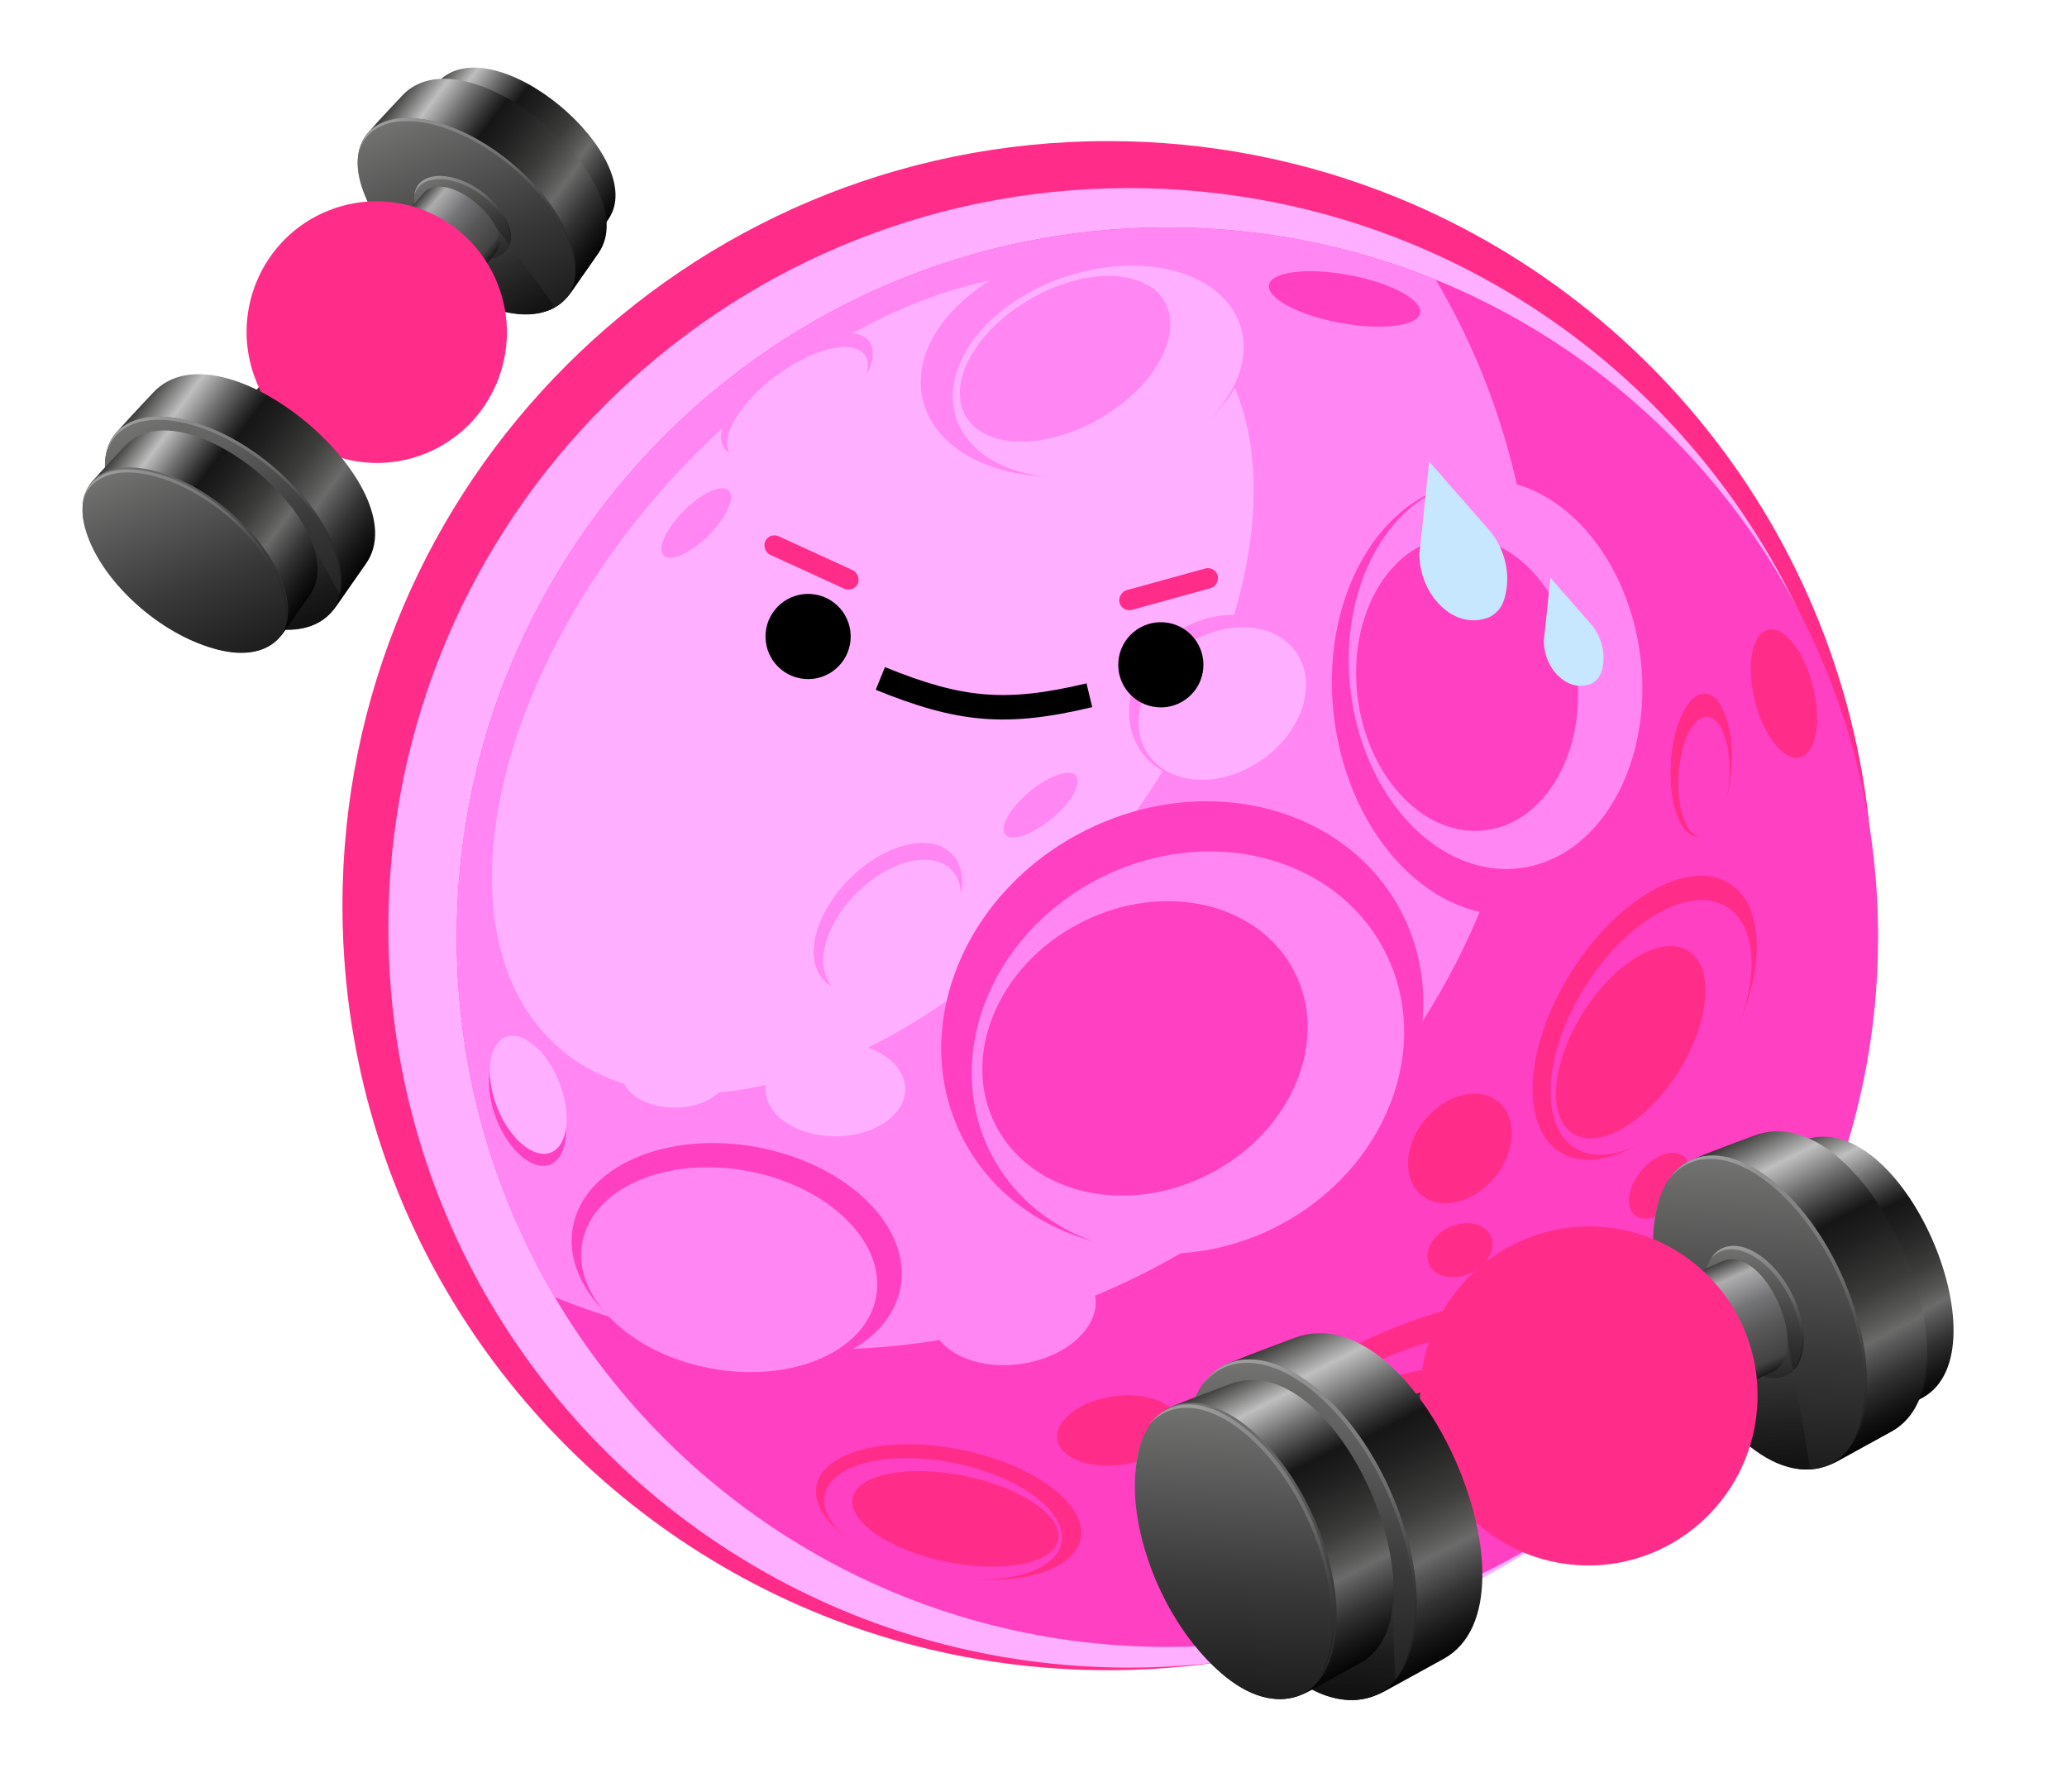 <svg width="338" height="293" viewBox="0 0 338 293" fill="none" xmlns="http://www.w3.org/2000/svg">
<path d="M306.365 148.065C306.365 217.1 250.32 273.065 181.183 273.065C135.219 273.065 95.04 248.328 73.271 211.461C62.296 192.873 56 171.201 56 148.065C56 79.029 112.048 23.067 181.183 23.067C197.91 23.067 213.871 26.344 228.456 32.288C274.157 50.913 306.365 95.732 306.365 148.062V148.065Z" fill="#FF2C89"/>
<path d="M305.747 151.697C305.747 218.495 251.52 272.642 184.625 272.642C140.153 272.642 101.276 248.708 80.213 213.036C69.596 195.051 63.503 174.084 63.503 151.697C63.5 84.901 117.728 30.751 184.623 30.751C200.809 30.751 216.252 33.92 230.364 39.675C274.583 57.695 305.745 101.061 305.745 151.697H305.747Z" fill="#FFAFFF"/>
<path d="M307.111 153.216C307.111 217.307 255.079 269.263 190.896 269.263C148.223 269.263 110.923 246.298 90.714 212.071C80.528 194.815 74.682 174.696 74.682 153.216C74.682 89.128 126.715 37.172 190.898 37.172C206.429 37.172 221.246 40.214 234.787 45.734C277.214 63.024 307.114 104.633 307.114 153.216H307.111Z" fill="#FF40C3"/>
<path d="M250.816 104.588C250.816 168.677 198.784 220.632 134.598 220.632C119.07 220.632 104.252 217.59 90.712 212.073C80.526 194.818 74.68 174.698 74.68 153.219C74.68 89.13 126.712 37.175 190.896 37.175C206.427 37.175 221.244 40.217 234.785 45.736C244.973 62.991 250.816 83.108 250.816 104.588Z" fill="#FF86F3"/>
<path d="M178.339 142.198C150.119 175.168 111.297 188.289 91.626 171.501C78.548 160.34 77.229 138.773 86.106 115.879C90.582 104.338 97.648 92.46 107.106 81.409C135.326 48.438 174.148 35.32 193.817 52.105C198.576 56.167 201.778 61.606 203.498 67.988C208.888 87.978 199.73 117.204 178.339 142.198Z" fill="#FFAFFF"/>
<path d="M235.495 251.306C255.261 241.01 267.732 225.864 263.35 217.476C258.967 209.088 239.391 210.635 219.626 220.931C199.86 231.227 187.389 246.373 191.771 254.761C196.153 263.149 215.729 261.602 235.495 251.306Z" fill="#FF2C89"/>
<path d="M234.558 252.165C252.289 242.929 263.476 229.341 259.544 221.816C255.613 214.291 238.052 215.678 220.321 224.915C202.59 234.151 191.403 247.738 195.334 255.263C199.266 262.788 216.827 261.401 234.558 252.165Z" fill="#FF40C3"/>
<path d="M176.707 251.586C177.85 245.959 169.112 239.44 157.19 237.024C145.268 234.609 134.676 237.212 133.532 242.839C132.389 248.466 141.127 254.986 153.049 257.401C164.971 259.817 175.563 257.213 176.707 251.586Z" fill="#FF2C89"/>
<path d="M173.577 252.249C174.603 247.201 166.764 241.352 156.068 239.185C145.372 237.018 135.869 239.353 134.844 244.401C133.818 249.449 141.657 255.298 152.353 257.465C163.049 259.632 172.551 257.297 173.577 252.249Z" fill="#FF40C3"/>
<path d="M173.052 251.731C173.841 247.851 166.953 243.181 157.669 241.3C148.385 239.419 140.22 241.039 139.431 244.919C138.643 248.8 145.53 253.47 154.814 255.351C164.098 257.232 172.264 255.612 173.052 251.731Z" fill="#FF2C89"/>
<path d="M183.615 239.449C189.086 238.659 193.159 235.523 192.713 232.445C192.268 229.366 187.471 227.511 182.001 228.301C176.53 229.091 172.457 232.227 172.903 235.306C173.349 238.384 178.145 240.239 183.615 239.449Z" fill="#FF2C89"/>
<path d="M226.478 249.474C239.928 242.468 248.528 232.382 245.689 226.946C242.849 221.511 229.644 222.784 216.194 229.789C202.745 236.795 194.144 246.881 196.984 252.317C199.824 257.752 213.029 256.48 226.478 249.474Z" fill="#FF2C89"/>
<path d="M209.817 199.227C229.583 188.931 238.224 166.454 229.117 149.023C220.011 131.592 196.605 125.809 176.839 136.105C157.073 146.401 148.432 168.878 157.539 186.309C166.645 203.739 190.051 209.523 209.817 199.227Z" fill="#FF40C3"/>
<path d="M209.044 200.395C226.775 191.158 234.527 170.995 226.357 155.359C218.188 139.723 197.192 134.534 179.461 143.77C161.73 153.007 153.978 173.17 162.148 188.806C170.317 204.443 191.313 209.631 209.044 200.395Z" fill="#FF86F3"/>
<path d="M147.246 210.516C149.095 200.582 138.604 190.304 123.814 187.559C109.024 184.814 95.535 190.641 93.685 200.575C91.836 210.509 102.327 220.787 117.117 223.533C131.908 226.278 145.397 220.45 147.246 210.516Z" fill="#FF40C3"/>
<path d="M143.265 212.044C144.924 203.132 135.513 193.912 122.245 191.449C108.977 188.986 96.877 194.215 95.218 203.126C93.559 212.038 102.97 221.259 116.238 223.722C129.506 226.184 141.606 220.956 143.265 212.044Z" fill="#FF86F3"/>
<path d="M181.67 76.839C196.298 73.332 206.241 62.525 203.879 52.7C201.517 42.875 187.743 37.753 173.115 41.26C158.487 44.767 148.544 55.574 150.906 65.399C153.268 75.224 167.042 80.346 181.67 76.839Z" fill="#FF86F3"/>
<path d="M184.647 76.378C197.485 72.225 205.625 61.868 202.827 53.245C200.029 44.621 187.354 40.998 174.516 45.15C161.677 49.303 153.538 59.66 156.335 68.284C159.133 76.907 171.809 80.531 184.647 76.378Z" fill="#FFAFFF"/>
<path d="M179.822 68.444C188.796 63.27 193.538 54.696 190.414 49.291C187.289 43.888 177.481 43.701 168.507 48.874C159.533 54.048 154.791 62.623 157.916 68.026C161.04 73.43 170.848 73.617 179.822 68.444Z" fill="#FF86F3"/>
<path d="M166.97 222.984C174.399 221.911 179.835 216.998 179.113 212.009C178.39 207.021 171.782 203.847 164.354 204.92C156.925 205.993 151.489 210.906 152.211 215.895C152.934 220.883 159.542 224.057 166.97 222.984Z" fill="#FF86F3"/>
<path d="M249.021 149.433C263.594 147.595 273.406 130.293 270.939 110.788C268.471 91.283 254.657 76.961 240.085 78.799C225.512 80.638 215.699 97.94 218.167 117.445C220.635 136.95 234.448 151.271 249.021 149.433Z" fill="#FF40C3"/>
<path d="M248.56 141.936C261.633 140.287 270.436 124.766 268.223 107.269C266.009 89.772 253.617 76.924 240.543 78.574C227.47 80.223 218.667 95.744 220.88 113.241C223.094 130.738 235.486 143.585 248.56 141.936Z" fill="#FF86F3"/>
<path d="M242.932 135.739C252.813 134.492 259.467 122.76 257.794 109.533C256.12 96.306 246.753 86.595 236.872 87.841C226.99 89.088 220.336 100.82 222.01 114.047C223.683 127.274 233.05 136.985 242.932 135.739Z" fill="#FF40C3"/>
<path d="M197.915 191.86C211.364 184.854 217.482 170.016 211.58 158.719C205.678 147.422 189.99 143.943 176.541 150.949C163.091 157.954 156.973 172.792 162.876 184.089C168.778 195.387 184.465 198.866 197.915 191.86Z" fill="#FF40C3"/>
<path d="M288.951 204.023C293.011 197.002 293.713 189.817 290.52 187.976C287.327 186.135 281.447 190.335 277.387 197.357C273.327 204.378 272.625 211.563 275.818 213.404C279.011 215.245 284.891 211.045 288.951 204.023Z" fill="#FF2C89"/>
<path d="M289.105 102.958C291.726 102.306 295.02 106.448 296.459 112.209C297.901 117.974 296.945 123.175 294.324 123.828C291.703 124.48 288.409 120.338 286.969 114.577C285.527 108.812 286.484 103.611 289.105 102.958Z" fill="#FF2C89"/>
<path d="M244.443 192.436C247.907 188.218 248.156 182.704 245 180.12C241.844 177.536 236.478 178.861 233.014 183.079C229.551 187.297 229.302 192.811 232.458 195.395C235.614 197.978 240.98 196.654 244.443 192.436Z" fill="#FF2C89"/>
<path d="M240.483 208.141C243.259 206.849 244.726 204.124 243.759 202.053C242.793 199.982 239.759 199.349 236.983 200.641C234.208 201.932 232.741 204.658 233.707 206.729C234.673 208.8 237.707 209.432 240.483 208.141Z" fill="#FF2C89"/>
<path d="M275.274 189.029C276.901 190.361 276.448 193.603 274.26 196.268C272.072 198.932 268.978 200.012 267.351 198.68C265.724 197.348 266.177 194.106 268.365 191.441C270.552 188.776 273.647 187.696 275.274 189.029Z" fill="#FF2C89"/>
<path d="M283.145 125.37C283.514 118.919 281.589 113.563 278.845 113.407C276.101 113.25 273.577 118.352 273.208 124.803C272.839 131.253 274.764 136.609 277.508 136.765C280.253 136.922 282.776 131.82 283.145 125.37Z" fill="#FF2C89"/>
<path d="M282.799 127.231C283.109 121.814 281.493 117.317 279.189 117.185C276.885 117.054 274.766 121.338 274.456 126.755C274.146 132.171 275.763 136.669 278.066 136.8C280.37 136.932 282.489 132.647 282.799 127.231Z" fill="#FF40C3"/>
<path d="M280.92 173.942C288.578 161.817 289.425 148.611 282.811 144.446C276.197 140.28 264.626 146.733 256.968 158.858C249.309 170.983 248.462 184.189 255.076 188.355C261.69 192.52 273.261 186.068 280.92 173.942Z" fill="#FF2C89"/>
<path d="M280.725 174.755C287.595 163.878 288.354 152.032 282.421 148.295C276.487 144.558 266.108 150.346 259.237 161.223C252.367 172.1 251.608 183.947 257.541 187.684C263.475 191.42 273.854 185.632 280.725 174.755Z" fill="#FF40C3"/>
<path d="M274.42 175.28C279.631 167.029 280.381 158.152 276.094 155.452C271.807 152.752 264.107 157.252 258.895 165.503C253.683 173.753 252.934 182.631 257.221 185.33C261.508 188.03 269.208 183.53 274.42 175.28Z" fill="#FF2C89"/>
<path d="M232.214 51.17C231.811 53.33 225.955 54.053 219.131 52.785C212.307 51.518 207.103 48.741 207.506 46.581C207.909 44.421 213.764 43.699 220.588 44.966C227.412 46.234 232.617 49.011 232.214 51.17Z" fill="#FF40C3"/>
<path d="M206.395 124.594C213.331 119.793 215.701 111.217 211.69 105.439C207.678 99.66 198.804 98.868 191.868 103.669C184.932 108.47 182.562 117.046 186.573 122.824C190.585 128.602 199.46 129.395 206.395 124.594Z" fill="#FF86F3"/>
<path d="M206.296 124.268C212.97 119.648 215.507 111.763 211.962 106.656C208.417 101.549 200.132 101.155 193.458 105.775C186.783 110.394 184.247 118.279 187.792 123.386C191.337 128.493 199.622 128.888 206.296 124.268Z" fill="#FFAFFF"/>
<path d="M136.603 185.782C142.912 185.782 148.026 182.335 148.026 178.083C148.026 173.831 142.912 170.384 136.603 170.384C130.295 170.384 125.18 173.831 125.18 178.083C125.18 182.335 130.295 185.782 136.603 185.782Z" fill="#FFAFFF"/>
<path d="M82.573 171.517C85.389 170.422 89.322 173.759 91.357 178.973C93.393 184.187 92.762 189.302 89.945 190.396C87.129 191.491 83.197 188.154 81.161 182.94C79.126 177.726 79.757 172.611 82.573 171.517Z" fill="#FF40C3"/>
<path d="M90.059 188.434C92.875 187.338 93.508 182.223 91.472 177.01C89.437 171.797 85.504 168.46 82.688 169.556C79.872 170.652 79.24 175.767 81.275 180.98C83.311 186.193 87.243 189.53 90.059 188.434Z" fill="#FFAFFF"/>
<path d="M151.451 156.18C157.195 150.444 159.049 142.995 155.591 139.542C152.133 136.09 144.673 137.941 138.929 143.677C133.184 149.413 131.331 156.861 134.788 160.314C138.246 163.767 145.706 161.916 151.451 156.18Z" fill="#FF86F3"/>
<path d="M151.693 157.604C157.024 152.281 158.744 145.369 155.536 142.165C152.327 138.961 145.405 140.679 140.074 146.002C134.743 151.325 133.022 158.238 136.231 161.442C139.439 164.645 146.362 162.927 151.693 157.604Z" fill="#FFAFFF"/>
<path d="M134.073 69.627C140.6 64.797 144.211 58.617 142.137 55.823C140.063 53.029 133.091 54.679 126.564 59.509C120.037 64.339 116.427 70.519 118.5 73.313C120.574 76.107 127.546 74.457 134.073 69.627Z" fill="#FF86F3"/>
<path d="M141.384 57.992C143.309 60.584 139.957 66.319 133.902 70.8C127.846 75.282 121.375 76.815 119.45 74.22C117.525 71.628 120.877 65.894 126.932 61.412C132.988 56.93 139.459 55.398 141.384 57.992Z" fill="#FFAFFF"/>
<path d="M119.167 80.204C120.284 81.319 118.807 84.598 115.868 87.53C112.931 90.462 109.645 91.937 108.531 90.825C107.414 89.71 108.891 86.43 111.83 83.498C114.766 80.566 118.053 79.091 119.167 80.204Z" fill="#FF86F3"/>
<path d="M175.948 126.82C176.959 128.03 175.194 131.164 172.005 133.824C168.816 136.484 165.414 137.658 164.402 136.449C163.391 135.239 165.156 132.104 168.345 129.445C171.535 126.785 174.937 125.61 175.948 126.82Z" fill="#FF86F3"/>
<path d="M110.328 181.085C115.092 181.085 118.954 178.629 118.954 175.6C118.954 172.572 115.092 170.116 110.328 170.116C105.564 170.116 101.701 172.572 101.701 175.6C101.701 178.629 105.564 181.085 110.328 181.085Z" fill="#FFAFFF"/>
<g filter="url(#filter0_d_851_18538)">
<path fill-rule="evenodd" clip-rule="evenodd" d="M295.044 193.433C277.831 199.319 298.106 245.876 314.708 236.747L322.376 232.529C336.286 224.867 318.876 184.347 302.768 190.464C300.54 191.308 297.116 192.561 295.044 193.433Z" fill="url(#paint0_linear_851_18538)"/>
<path fill-rule="evenodd" clip-rule="evenodd" d="M295.681 193.383C288.526 194.528 286.302 205.41 290.699 217.683C295.105 229.952 304.477 238.982 311.631 237.837C318.786 236.692 321.01 225.81 316.604 213.541C312.198 201.272 302.826 192.241 295.671 193.386L295.681 193.383Z" fill="url(#paint1_linear_851_18538)"/>
<path fill-rule="evenodd" clip-rule="evenodd" d="M285.901 193.093C266.108 199.862 289.422 253.382 308.501 242.891L317.319 238.04C333.297 229.223 313.288 182.646 294.769 189.681C292.208 190.652 288.274 192.094 285.888 193.087L285.901 193.093Z" fill="url(#paint2_linear_851_18538)"/>
<path fill-rule="evenodd" clip-rule="evenodd" d="M286.619 193.034C278.395 194.354 275.832 206.854 280.898 220.968C285.96 235.071 296.732 245.456 304.955 244.135C313.179 242.815 315.742 230.315 310.676 216.202C305.614 202.098 294.842 191.714 286.619 193.034Z" fill="url(#paint3_linear_851_18538)"/>
<path d="M310.673 216.205C305.61 202.099 294.836 191.714 286.611 193.034C284.211 193.414 282.301 194.754 280.911 196.813C282.264 195.071 284.033 193.927 286.215 193.582C294.44 192.261 305.214 202.647 310.277 216.752C313.863 226.742 313.617 235.937 310.255 240.91C313.99 236.079 314.392 226.578 310.673 216.205Z" fill="url(#paint4_linear_851_18538)"/>
<path fill-rule="evenodd" clip-rule="evenodd" d="M290.735 207.752C286.871 208.373 285.572 213.68 287.846 219.612C290.119 225.543 295.093 229.847 298.96 229.236C302.823 228.615 304.123 223.308 301.849 217.377C299.575 211.445 294.602 207.141 290.725 207.756L290.735 207.752Z" fill="url(#paint5_linear_851_18538)"/>
<path d="M301.848 217.378C299.574 211.446 294.6 207.141 290.723 207.756C289.445 207.962 288.448 208.678 287.769 209.766C288.421 208.992 289.276 208.472 290.327 208.303C294.191 207.683 299.178 211.993 301.452 217.925C302.975 221.898 302.892 225.585 301.507 227.779C303.252 225.69 303.494 221.706 301.839 217.381L301.848 217.378Z" fill="url(#paint6_linear_851_18538)"/>
<path style="mix-blend-mode:multiply" opacity="0.44" fill-rule="evenodd" clip-rule="evenodd" d="M299.857 220.564C299.857 220.564 303.128 238.495 304.042 244.243C299.903 244.467 295.232 241.943 290.997 237.599L289.331 213.792L299.86 220.574L299.857 220.564Z" fill="url(#paint7_linear_851_18538)"/>
<path fill-rule="evenodd" clip-rule="evenodd" d="M229.656 236.206C222.303 238.72 231.914 260.04 238.997 256.145L298.153 228.12C304.093 224.845 296.662 207.556 289.781 210.166C288.831 210.53 230.544 235.843 229.656 236.206Z" fill="url(#paint8_linear_851_18538)"/>
<ellipse cx="27.619" cy="27.686" rx="27.619" ry="27.686" transform="matrix(0.996 0.077 -0.079 0.998 242.486 202.471)" fill="#FF2C89"/>
<path fill-rule="evenodd" clip-rule="evenodd" d="M209.983 226.442C188.518 233.786 213.803 291.854 234.507 280.469L244.073 275.209C261.425 265.649 239.703 215.124 219.621 222.749C216.849 223.804 212.57 225.367 209.986 226.451L209.983 226.442Z" fill="url(#paint9_linear_851_18538)"/>
<path fill-rule="evenodd" clip-rule="evenodd" d="M210.773 226.378C201.854 227.805 199.076 241.376 204.566 256.683C210.055 271.989 221.746 283.246 230.664 281.818C239.583 280.39 242.361 266.819 236.872 251.513C231.382 236.207 219.691 224.95 210.773 226.378Z" fill="url(#paint10_linear_851_18538)"/>
<path d="M236.868 251.516C231.378 236.208 219.685 224.95 210.764 226.378C208.168 226.795 206.097 228.244 204.593 230.458C206.057 228.552 207.99 227.308 210.368 226.925C219.289 225.498 230.982 236.756 236.472 252.064C240.368 262.92 240.101 272.898 236.435 278.292C240.474 273.04 240.897 262.756 236.868 251.516Z" fill="url(#paint11_linear_851_18538)"/>
<path style="mix-blend-mode:multiply" opacity="0.44" fill-rule="evenodd" clip-rule="evenodd" d="M235.63 260.817C235.63 260.817 235.851 273.534 236.185 278.635C234.752 280.353 232.902 281.473 230.671 281.825C226.907 282.432 222.648 280.76 218.565 277.486L222.997 254.231L235.626 260.807L235.63 260.817Z" fill="url(#paint12_linear_851_18538)"/>
<path fill-rule="evenodd" clip-rule="evenodd" d="M200.732 233.503C182.052 239.893 204.052 290.404 222.07 280.505L230.387 275.924C245.481 267.606 226.59 223.655 209.115 230.293C206.704 231.211 202.98 232.569 200.735 233.513L200.732 233.503Z" fill="url(#paint13_linear_851_18538)"/>
<path fill-rule="evenodd" clip-rule="evenodd" d="M201.421 233.455C193.662 234.696 191.234 246.499 196.015 259.821C200.793 273.134 210.964 282.932 218.724 281.691C226.483 280.449 228.902 268.649 224.12 255.327C219.342 242.015 209.171 232.216 201.412 233.458L201.421 233.455Z" fill="url(#paint14_linear_851_18538)"/>
<path d="M223.744 255.597C218.965 242.283 208.792 232.483 201.031 233.725C198.762 234.09 196.953 235.363 195.647 237.299C196.923 235.667 198.59 234.591 200.644 234.269C208.405 233.028 218.575 242.818 223.357 256.141C226.736 265.565 226.514 274.227 223.343 278.933C226.882 274.381 227.265 265.4 223.756 255.603L223.744 255.597Z" fill="url(#paint15_linear_851_18538)"/>
</g>
<path fill-rule="evenodd" clip-rule="evenodd" d="M67.207 18.166C57.308 28.114 87.228 53.402 95.597 41.419L99.462 35.883C106.47 25.833 80.592 3.745 71.537 13.475C70.283 14.82 68.342 16.855 67.207 18.166Z" fill="url(#paint16_linear_851_18538)"/>
<path fill-rule="evenodd" clip-rule="evenodd" d="M67.63 17.914C63.071 21.149 65.247 29.437 72.479 36.426C79.716 43.41 89.282 46.458 93.841 43.224C98.4 39.989 96.223 31.701 88.987 24.717C81.75 17.733 72.183 14.685 67.624 17.92L67.63 17.914Z" fill="url(#paint17_linear_851_18538)"/>
<path fill-rule="evenodd" clip-rule="evenodd" d="M60.766 21.052C49.383 32.492 83.783 61.559 93.401 47.788L97.845 41.421C105.889 29.867 76.146 4.475 65.736 15.664C64.296 17.21 62.066 19.551 60.755 21.052L60.766 21.052Z" fill="url(#paint18_linear_851_18538)"/>
<path fill-rule="evenodd" clip-rule="evenodd" d="M61.242 20.766C56.003 24.487 58.497 34.01 66.82 42.044C75.137 50.073 86.134 53.58 91.372 49.859C96.611 46.139 94.117 36.616 85.794 28.581C77.477 20.552 66.48 17.045 61.242 20.766Z" fill="url(#paint19_linear_851_18538)"/>
<path d="M85.793 28.584C77.475 20.554 66.476 17.047 61.236 20.768C59.706 21.851 58.841 23.43 58.583 25.329C58.924 23.662 59.758 22.266 61.149 21.282C66.389 17.561 77.388 21.068 85.706 29.098C91.597 34.785 94.566 41.23 93.938 45.818C94.873 41.201 91.907 34.491 85.793 28.584Z" fill="url(#paint20_linear_851_18538)"/>
<path fill-rule="evenodd" clip-rule="evenodd" d="M69.114 29.544C66.653 31.293 67.566 35.408 71.164 38.735C74.762 42.062 79.671 43.342 82.138 41.599C84.599 39.851 83.686 35.736 80.088 32.408C76.49 29.081 71.581 27.802 69.109 29.55L69.114 29.544Z" fill="url(#paint21_linear_851_18538)"/>
<path d="M80.088 32.409C76.49 29.081 71.579 27.802 69.106 29.55C68.293 30.129 67.848 30.965 67.749 31.949C67.936 31.191 68.35 30.54 69.019 30.064C71.481 28.316 76.403 29.596 80.001 32.923C82.411 35.152 83.612 37.731 83.403 39.721C83.897 37.68 82.704 34.842 80.083 32.414L80.088 32.409Z" fill="url(#paint22_linear_851_18538)"/>
<path style="mix-blend-mode:multiply" opacity="0.44" fill-rule="evenodd" clip-rule="evenodd" d="M79.799 35.294C79.799 35.294 88.183 46.581 90.777 50.246C87.991 51.814 83.897 51.663 79.484 50.103L70.204 34.202L79.804 35.299L79.799 35.294Z" fill="url(#paint23_linear_851_18538)"/>
<path fill-rule="evenodd" clip-rule="evenodd" d="M36.572 70.08C32.343 74.329 46.27 85.798 49.841 80.684L81.199 41.101C84.191 36.808 73.148 27.384 69.278 31.539C68.745 32.115 37.062 69.525 36.572 70.08Z" fill="url(#paint24_linear_851_18538)"/>
<ellipse cx="21.307" cy="21.359" rx="21.307" ry="21.359" transform="matrix(0.927 -0.372 0.371 0.93 33.931 42.362)" fill="#FF2C89"/>
<path fill-rule="evenodd" clip-rule="evenodd" d="M19.628 70.04C7.285 82.45 44.602 113.99 55.039 99.046L59.861 92.141C68.602 79.603 36.326 52.065 25.036 64.196C23.478 65.872 21.051 68.414 19.634 70.046L19.628 70.04Z" fill="url(#paint25_linear_851_18538)"/>
<path fill-rule="evenodd" clip-rule="evenodd" d="M20.153 69.727C14.47 73.76 17.181 84.097 26.204 92.812C35.227 101.527 47.158 105.324 52.841 101.291C58.523 97.259 55.812 86.922 46.789 78.207C37.766 69.492 25.835 65.695 20.153 69.727Z" fill="url(#paint26_linear_851_18538)"/>
<path d="M46.788 78.21C37.764 69.494 25.831 65.697 20.147 69.73C18.493 70.905 17.555 72.614 17.271 74.659C17.632 72.841 18.545 71.32 20.06 70.244C25.744 66.211 37.676 70.008 46.701 78.724C53.103 84.904 56.324 91.899 55.629 96.881C56.63 91.869 53.413 84.61 46.788 78.21Z" fill="url(#paint27_linear_851_18538)"/>
<path style="mix-blend-mode:multiply" opacity="0.44" fill-rule="evenodd" clip-rule="evenodd" d="M49.106 85.066C49.106 85.066 53.601 93.789 55.573 97.204C55.168 98.882 54.271 100.288 52.848 101.293C50.451 102.998 46.933 103.295 42.991 102.424L38.118 84.823L49.101 85.061L49.106 85.066Z" fill="url(#paint28_linear_851_18538)"/>
<path fill-rule="evenodd" clip-rule="evenodd" d="M15.639 78.085C4.897 88.882 37.36 116.316 46.447 103.317L50.636 97.309C58.239 86.401 30.166 62.444 20.342 73.002C18.988 74.46 16.875 76.67 15.644 78.09L15.639 78.085Z" fill="url(#paint29_linear_851_18538)"/>
<path fill-rule="evenodd" clip-rule="evenodd" d="M16.099 77.816C11.155 81.323 13.505 90.318 21.36 97.902C29.211 105.481 39.592 108.787 44.536 105.28C49.48 101.772 47.126 92.783 39.27 85.198C31.42 77.62 21.038 74.313 16.094 77.821L16.099 77.816Z" fill="url(#paint30_linear_851_18538)"/>
<path d="M39.101 85.513C31.25 77.934 20.866 74.627 15.921 78.135C14.476 79.163 13.66 80.661 13.416 82.446C13.742 80.882 14.528 79.568 15.839 78.644C20.785 75.136 31.162 78.437 39.019 86.022C44.574 91.388 47.378 97.456 46.791 101.795C47.685 97.437 44.884 91.093 39.112 85.513L39.101 85.513Z" fill="url(#paint31_linear_851_18538)"/>
<rect x="125.82" y="86.987" width="16.656" height="3.331" rx="1.666" transform="rotate(24.59 125.82 86.987)" fill="#FF2C89"/>
<rect width="16.656" height="3.331" rx="1.666" transform="matrix(0.964 -0.266 -0.266 -0.964 183.508 100.146)" fill="#FF2C89"/>
<circle cx="189.823" cy="108.691" r="6.965" transform="rotate(4.586 189.823 108.691)" fill="black"/>
<circle cx="132.143" cy="104.064" r="6.965" transform="rotate(4.586 132.143 104.064)" fill="black"/>
<path fill-rule="evenodd" clip-rule="evenodd" d="M160.581 117.489C155.085 117.024 149.762 115.436 143.204 112.778L144.707 109.071C151.093 111.66 155.993 113.087 160.918 113.503C165.837 113.919 170.917 113.338 177.671 111.721L178.602 115.611C171.622 117.282 166.083 117.954 160.581 117.489Z" fill="black"/>
<path d="M232.105 90.609L233.714 75.471L243.908 87.12C245.887 89.809 246.854 93.151 246.332 96.41C246.004 98.418 245.442 99.773 243.774 100.785C243.774 100.785 239.732 103.017 235.64 99.077C233.347 96.872 232.146 93.773 232.105 90.609Z" fill="#C6E7FF"/>
<path d="M252.445 104.773L253.54 94.471L260.477 102.399C261.824 104.229 262.482 106.503 262.127 108.721C261.904 110.087 261.521 111.009 260.386 111.698C260.386 111.698 257.636 113.217 254.851 110.535C253.29 109.035 252.473 106.926 252.445 104.773Z" fill="#C6E7FF"/>
<defs>
<filter id="filter0_d_851_18538" x="181.564" y="180.96" width="145.885" height="100.987" filterUnits="userSpaceOnUse" color-interpolation-filters="sRGB">
<feFlood flood-opacity="0" result="BackgroundImageFix"/>
<feColorMatrix in="SourceAlpha" type="matrix" values="0 0 0 0 0 0 0 0 0 0 0 0 0 0 0 0 0 0 127 0" result="hardAlpha"/>
<feOffset dx="-8" dy="-4"/>
<feGaussianBlur stdDeviation="2"/>
<feComposite in2="hardAlpha" operator="out"/>
<feColorMatrix type="matrix" values="0 0 0 0 0 0 0 0 0 0 0 0 0 0 0 0 0 0 0.25 0"/>
<feBlend mode="normal" in2="BackgroundImageFix" result="effect1_dropShadow_851_18538"/>
<feBlend mode="normal" in="SourceGraphic" in2="effect1_dropShadow_851_18538" result="shape"/>
</filter>
<linearGradient id="paint0_linear_851_18538" x1="297.374" y1="192.383" x2="319.851" y2="236.31" gradientUnits="userSpaceOnUse">
<stop stop-color="#383836"/>
<stop offset="0.12" stop-color="#BFBFBF"/>
<stop offset="0.21" stop-color="#727372"/>
<stop offset="0.3" stop-color="#2F302F"/>
<stop offset="0.34" stop-color="#151615"/>
<stop offset="0.42" stop-color="#1F201F"/>
<stop offset="0.57" stop-color="#3C3C3A"/>
<stop offset="0.58" stop-color="#3F3F3D"/>
<stop offset="0.65" stop-color="#565654"/>
<stop offset="0.7" stop-color="#6B6B6A"/>
<stop offset="0.73" stop-color="#5A5A5A"/>
<stop offset="0.81" stop-color="#333333"/>
<stop offset="0.89" stop-color="#171717"/>
<stop offset="0.95" stop-color="#060606"/>
<stop offset="1"/>
</linearGradient>
<linearGradient id="paint1_linear_851_18538" x1="332.845" y1="244.844" x2="285.342" y2="197.474" gradientUnits="userSpaceOnUse">
<stop stop-color="white"/>
<stop offset="0.77" stop-color="#ADB7C3"/>
<stop offset="1" stop-color="#7B90A6"/>
</linearGradient>
<linearGradient id="paint2_linear_851_18538" x1="288.546" y1="191.867" x2="314.399" y2="242.37" gradientUnits="userSpaceOnUse">
<stop stop-color="#383836"/>
<stop offset="0.12" stop-color="#BFBFBF"/>
<stop offset="0.21" stop-color="#727372"/>
<stop offset="0.3" stop-color="#2F302F"/>
<stop offset="0.34" stop-color="#151615"/>
<stop offset="0.42" stop-color="#1F201F"/>
<stop offset="0.57" stop-color="#3C3C3A"/>
<stop offset="0.58" stop-color="#3F3F3D"/>
<stop offset="0.65" stop-color="#565654"/>
<stop offset="0.7" stop-color="#6B6B6A"/>
<stop offset="0.73" stop-color="#5A5A5A"/>
<stop offset="0.81" stop-color="#333333"/>
<stop offset="0.89" stop-color="#171717"/>
<stop offset="0.95" stop-color="#060606"/>
<stop offset="1"/>
</linearGradient>
<linearGradient id="paint3_linear_851_18538" x1="298.03" y1="178.987" x2="293.975" y2="257.847" gradientUnits="userSpaceOnUse">
<stop stop-color="#919190"/>
<stop offset="0.23" stop-color="#6C6C6B"/>
<stop offset="0.58" stop-color="#393939"/>
<stop offset="0.85" stop-color="#1A1A1A"/>
<stop offset="1" stop-color="#0F0F0F"/>
</linearGradient>
<linearGradient id="paint4_linear_851_18538" x1="284.495" y1="176.848" x2="315.261" y2="256.592" gradientUnits="userSpaceOnUse">
<stop stop-color="#BFBFBF"/>
<stop offset="0.33" stop-color="#848484"/>
<stop offset="0.5" stop-color="#6B6B6A"/>
<stop offset="0.55" stop-color="#5A5A5A"/>
<stop offset="0.69" stop-color="#333333"/>
<stop offset="0.81" stop-color="#171717"/>
<stop offset="0.92" stop-color="#060606"/>
<stop offset="1"/>
</linearGradient>
<linearGradient id="paint5_linear_851_18538" x1="295.861" y1="201.885" x2="294.159" y2="235.055" gradientUnits="userSpaceOnUse">
<stop stop-color="#919190"/>
<stop offset="0.23" stop-color="#6C6C6B"/>
<stop offset="0.58" stop-color="#393939"/>
<stop offset="0.85" stop-color="#1A1A1A"/>
<stop offset="1" stop-color="#0F0F0F"/>
</linearGradient>
<linearGradient id="paint6_linear_851_18538" x1="289.959" y1="200.822" x2="303.023" y2="234.657" gradientUnits="userSpaceOnUse">
<stop stop-color="#BFBFBF"/>
<stop offset="0.33" stop-color="#848484"/>
<stop offset="0.5" stop-color="#6B6B6A"/>
<stop offset="0.55" stop-color="#5A5A5A"/>
<stop offset="0.69" stop-color="#333333"/>
<stop offset="0.81" stop-color="#171717"/>
<stop offset="0.92" stop-color="#060606"/>
<stop offset="1"/>
</linearGradient>
<linearGradient id="paint7_linear_851_18538" x1="298.281" y1="247.117" x2="295.297" y2="219.102" gradientUnits="userSpaceOnUse">
<stop/>
<stop offset="0.16" stop-color="#060606"/>
<stop offset="0.38" stop-color="#191918"/>
<stop offset="0.65" stop-color="#373737"/>
<stop offset="0.94" stop-color="#616160"/>
<stop offset="1" stop-color="#6B6B6A"/>
</linearGradient>
<linearGradient id="paint8_linear_851_18538" x1="259.217" y1="222.092" x2="268.26" y2="242.321" gradientUnits="userSpaceOnUse">
<stop stop-color="#0A0A0A"/>
<stop offset="0.21" stop-color="#ADADAE"/>
<stop offset="0.44" stop-color="#737476"/>
<stop offset="0.63" stop-color="#595959"/>
<stop offset="0.88" stop-color="#424243"/>
<stop offset="1" stop-color="#0A0A0A"/>
</linearGradient>
<linearGradient id="paint9_linear_851_18538" x1="212.859" y1="225.106" x2="240.901" y2="279.892" gradientUnits="userSpaceOnUse">
<stop stop-color="#383836"/>
<stop offset="0.12" stop-color="#BFBFBF"/>
<stop offset="0.21" stop-color="#727372"/>
<stop offset="0.3" stop-color="#2F302F"/>
<stop offset="0.34" stop-color="#151615"/>
<stop offset="0.42" stop-color="#1F201F"/>
<stop offset="0.57" stop-color="#3C3C3A"/>
<stop offset="0.58" stop-color="#3F3F3D"/>
<stop offset="0.65" stop-color="#565654"/>
<stop offset="0.7" stop-color="#6B6B6A"/>
<stop offset="0.73" stop-color="#5A5A5A"/>
<stop offset="0.81" stop-color="#333333"/>
<stop offset="0.89" stop-color="#171717"/>
<stop offset="0.95" stop-color="#060606"/>
<stop offset="1"/>
</linearGradient>
<linearGradient id="paint10_linear_851_18538" x1="223.135" y1="211.347" x2="218.758" y2="296.485" gradientUnits="userSpaceOnUse">
<stop stop-color="#919190"/>
<stop offset="0.23" stop-color="#6C6C6B"/>
<stop offset="0.58" stop-color="#393939"/>
<stop offset="0.85" stop-color="#1A1A1A"/>
<stop offset="1" stop-color="#0F0F0F"/>
</linearGradient>
<linearGradient id="paint11_linear_851_18538" x1="208.553" y1="209.034" x2="241.779" y2="295.125" gradientUnits="userSpaceOnUse">
<stop stop-color="#BFBFBF"/>
<stop offset="0.33" stop-color="#848484"/>
<stop offset="0.5" stop-color="#6B6B6A"/>
<stop offset="0.55" stop-color="#5A5A5A"/>
<stop offset="0.69" stop-color="#333333"/>
<stop offset="0.81" stop-color="#171717"/>
<stop offset="0.92" stop-color="#060606"/>
<stop offset="1"/>
</linearGradient>
<linearGradient id="paint12_linear_851_18538" x1="231.126" y1="258.92" x2="226.238" y2="285.006" gradientUnits="userSpaceOnUse">
<stop stop-color="#6B6B6A"/>
<stop offset="0.08" stop-color="#585857"/>
<stop offset="0.24" stop-color="#383837"/>
<stop offset="0.41" stop-color="#1F1F1F"/>
<stop offset="0.59" stop-color="#0D0D0D"/>
<stop offset="0.78" stop-color="#030303"/>
<stop offset="1"/>
</linearGradient>
<linearGradient id="paint13_linear_851_18538" x1="203.254" y1="232.357" x2="227.651" y2="280.02" gradientUnits="userSpaceOnUse">
<stop stop-color="#383836"/>
<stop offset="0.12" stop-color="#BFBFBF"/>
<stop offset="0.21" stop-color="#727372"/>
<stop offset="0.3" stop-color="#2F302F"/>
<stop offset="0.34" stop-color="#151615"/>
<stop offset="0.42" stop-color="#1F201F"/>
<stop offset="0.57" stop-color="#3C3C3A"/>
<stop offset="0.58" stop-color="#3F3F3D"/>
<stop offset="0.65" stop-color="#565654"/>
<stop offset="0.7" stop-color="#6B6B6A"/>
<stop offset="0.73" stop-color="#5A5A5A"/>
<stop offset="0.81" stop-color="#333333"/>
<stop offset="0.89" stop-color="#171717"/>
<stop offset="0.95" stop-color="#060606"/>
<stop offset="1"/>
</linearGradient>
<linearGradient id="paint14_linear_851_18538" x1="212.201" y1="220.205" x2="208.373" y2="294.636" gradientUnits="userSpaceOnUse">
<stop stop-color="#919190"/>
<stop offset="0.23" stop-color="#6C6C6B"/>
<stop offset="0.58" stop-color="#393939"/>
<stop offset="0.85" stop-color="#1A1A1A"/>
<stop offset="1" stop-color="#0F0F0F"/>
</linearGradient>
<linearGradient id="paint15_linear_851_18538" x1="199.032" y1="218.456" x2="228.069" y2="293.719" gradientUnits="userSpaceOnUse">
<stop stop-color="#BFBFBF"/>
<stop offset="0.33" stop-color="#848484"/>
<stop offset="0.5" stop-color="#6B6B6A"/>
<stop offset="0.55" stop-color="#5A5A5A"/>
<stop offset="0.69" stop-color="#333333"/>
<stop offset="0.81" stop-color="#171717"/>
<stop offset="0.92" stop-color="#060606"/>
<stop offset="1"/>
</linearGradient>
<linearGradient id="paint16_linear_851_18538" x1="68.46" y1="16.644" x2="99.006" y2="39.36" gradientUnits="userSpaceOnUse">
<stop stop-color="#383836"/>
<stop offset="0.12" stop-color="#BFBFBF"/>
<stop offset="0.21" stop-color="#727372"/>
<stop offset="0.3" stop-color="#2F302F"/>
<stop offset="0.34" stop-color="#151615"/>
<stop offset="0.42" stop-color="#1F201F"/>
<stop offset="0.57" stop-color="#3C3C3A"/>
<stop offset="0.58" stop-color="#3F3F3D"/>
<stop offset="0.65" stop-color="#565654"/>
<stop offset="0.7" stop-color="#6B6B6A"/>
<stop offset="0.73" stop-color="#5A5A5A"/>
<stop offset="0.81" stop-color="#333333"/>
<stop offset="0.89" stop-color="#171717"/>
<stop offset="0.95" stop-color="#060606"/>
<stop offset="1"/>
</linearGradient>
<linearGradient id="paint17_linear_851_18538" x1="110.909" y1="40.829" x2="61.874" y2="24.274" gradientUnits="userSpaceOnUse">
<stop stop-color="white"/>
<stop offset="0.77" stop-color="#ADB7C3"/>
<stop offset="1" stop-color="#7B90A6"/>
</linearGradient>
<linearGradient id="paint18_linear_851_18538" x1="62.177" y1="19.301" x2="97.304" y2="45.414" gradientUnits="userSpaceOnUse">
<stop stop-color="#383836"/>
<stop offset="0.12" stop-color="#BFBFBF"/>
<stop offset="0.21" stop-color="#727372"/>
<stop offset="0.3" stop-color="#2F302F"/>
<stop offset="0.34" stop-color="#151615"/>
<stop offset="0.42" stop-color="#1F201F"/>
<stop offset="0.57" stop-color="#3C3C3A"/>
<stop offset="0.58" stop-color="#3F3F3D"/>
<stop offset="0.65" stop-color="#565654"/>
<stop offset="0.7" stop-color="#6B6B6A"/>
<stop offset="0.73" stop-color="#5A5A5A"/>
<stop offset="0.81" stop-color="#333333"/>
<stop offset="0.89" stop-color="#171717"/>
<stop offset="0.95" stop-color="#060606"/>
<stop offset="1"/>
</linearGradient>
<linearGradient id="paint19_linear_851_18538" x1="64.34" y1="7.153" x2="88.457" y2="63.094" gradientUnits="userSpaceOnUse">
<stop stop-color="#919190"/>
<stop offset="0.23" stop-color="#6C6C6B"/>
<stop offset="0.58" stop-color="#393939"/>
<stop offset="0.85" stop-color="#1A1A1A"/>
<stop offset="1" stop-color="#0F0F0F"/>
</linearGradient>
<linearGradient id="paint20_linear_851_18538" x1="54.246" y1="10.293" x2="102.755" y2="54.958" gradientUnits="userSpaceOnUse">
<stop stop-color="#BFBFBF"/>
<stop offset="0.33" stop-color="#848484"/>
<stop offset="0.5" stop-color="#6B6B6A"/>
<stop offset="0.55" stop-color="#5A5A5A"/>
<stop offset="0.69" stop-color="#333333"/>
<stop offset="0.81" stop-color="#171717"/>
<stop offset="0.92" stop-color="#060606"/>
<stop offset="1"/>
</linearGradient>
<linearGradient id="paint21_linear_851_18538" x1="70.657" y1="23.735" x2="80.804" y2="47.264" gradientUnits="userSpaceOnUse">
<stop stop-color="#919190"/>
<stop offset="0.23" stop-color="#6C6C6B"/>
<stop offset="0.58" stop-color="#393939"/>
<stop offset="0.85" stop-color="#1A1A1A"/>
<stop offset="1" stop-color="#0F0F0F"/>
</linearGradient>
<linearGradient id="paint22_linear_851_18538" x1="66.211" y1="25.014" x2="86.799" y2="43.962" gradientUnits="userSpaceOnUse">
<stop stop-color="#BFBFBF"/>
<stop offset="0.33" stop-color="#848484"/>
<stop offset="0.5" stop-color="#6B6B6A"/>
<stop offset="0.55" stop-color="#5A5A5A"/>
<stop offset="0.69" stop-color="#333333"/>
<stop offset="0.81" stop-color="#171717"/>
<stop offset="0.92" stop-color="#060606"/>
<stop offset="1"/>
</linearGradient>
<linearGradient id="paint23_linear_851_18538" x1="87.773" y1="54.201" x2="76.145" y2="35.839" gradientUnits="userSpaceOnUse">
<stop/>
<stop offset="0.16" stop-color="#060606"/>
<stop offset="0.38" stop-color="#191918"/>
<stop offset="0.65" stop-color="#373737"/>
<stop offset="0.94" stop-color="#616160"/>
<stop offset="1" stop-color="#6B6B6A"/>
</linearGradient>
<linearGradient id="paint24_linear_851_18538" x1="52.204" y1="50.223" x2="65.366" y2="61.131" gradientUnits="userSpaceOnUse">
<stop stop-color="#0A0A0A"/>
<stop offset="0.21" stop-color="#ADADAE"/>
<stop offset="0.44" stop-color="#737476"/>
<stop offset="0.63" stop-color="#595959"/>
<stop offset="0.88" stop-color="#424243"/>
<stop offset="1" stop-color="#0A0A0A"/>
</linearGradient>
<linearGradient id="paint25_linear_851_18538" x1="21.162" y1="68.135" x2="59.265" y2="96.464" gradientUnits="userSpaceOnUse">
<stop stop-color="#383836"/>
<stop offset="0.12" stop-color="#BFBFBF"/>
<stop offset="0.21" stop-color="#727372"/>
<stop offset="0.3" stop-color="#2F302F"/>
<stop offset="0.34" stop-color="#151615"/>
<stop offset="0.42" stop-color="#1F201F"/>
<stop offset="0.57" stop-color="#3C3C3A"/>
<stop offset="0.58" stop-color="#3F3F3D"/>
<stop offset="0.65" stop-color="#565654"/>
<stop offset="0.7" stop-color="#6B6B6A"/>
<stop offset="0.73" stop-color="#5A5A5A"/>
<stop offset="0.81" stop-color="#333333"/>
<stop offset="0.89" stop-color="#171717"/>
<stop offset="0.95" stop-color="#060606"/>
<stop offset="1"/>
</linearGradient>
<linearGradient id="paint26_linear_851_18538" x1="23.574" y1="55.108" x2="49.611" y2="115.503" gradientUnits="userSpaceOnUse">
<stop stop-color="#919190"/>
<stop offset="0.23" stop-color="#6C6C6B"/>
<stop offset="0.58" stop-color="#393939"/>
<stop offset="0.85" stop-color="#1A1A1A"/>
<stop offset="1" stop-color="#0F0F0F"/>
</linearGradient>
<linearGradient id="paint27_linear_851_18538" x1="12.696" y1="58.486" x2="65.073" y2="106.703" gradientUnits="userSpaceOnUse">
<stop stop-color="#BFBFBF"/>
<stop offset="0.33" stop-color="#848484"/>
<stop offset="0.5" stop-color="#6B6B6A"/>
<stop offset="0.55" stop-color="#5A5A5A"/>
<stop offset="0.69" stop-color="#333333"/>
<stop offset="0.81" stop-color="#171717"/>
<stop offset="0.92" stop-color="#060606"/>
<stop offset="1"/>
</linearGradient>
<linearGradient id="paint28_linear_851_18538" x1="45.343" y1="85.292" x2="50.867" y2="105.007" gradientUnits="userSpaceOnUse">
<stop stop-color="#6B6B6A"/>
<stop offset="0.08" stop-color="#585857"/>
<stop offset="0.24" stop-color="#383837"/>
<stop offset="0.41" stop-color="#1F1F1F"/>
<stop offset="0.59" stop-color="#0D0D0D"/>
<stop offset="0.78" stop-color="#030303"/>
<stop offset="1"/>
</linearGradient>
<linearGradient id="paint29_linear_851_18538" x1="16.992" y1="76.431" x2="50.142" y2="101.076" gradientUnits="userSpaceOnUse">
<stop stop-color="#383836"/>
<stop offset="0.12" stop-color="#BFBFBF"/>
<stop offset="0.21" stop-color="#727372"/>
<stop offset="0.3" stop-color="#2F302F"/>
<stop offset="0.34" stop-color="#151615"/>
<stop offset="0.42" stop-color="#1F201F"/>
<stop offset="0.57" stop-color="#3C3C3A"/>
<stop offset="0.58" stop-color="#3F3F3D"/>
<stop offset="0.65" stop-color="#565654"/>
<stop offset="0.7" stop-color="#6B6B6A"/>
<stop offset="0.73" stop-color="#5A5A5A"/>
<stop offset="0.81" stop-color="#333333"/>
<stop offset="0.89" stop-color="#171717"/>
<stop offset="0.95" stop-color="#060606"/>
<stop offset="1"/>
</linearGradient>
<linearGradient id="paint30_linear_851_18538" x1="19.034" y1="64.969" x2="41.795" y2="117.769" gradientUnits="userSpaceOnUse">
<stop stop-color="#919190"/>
<stop offset="0.23" stop-color="#6C6C6B"/>
<stop offset="0.58" stop-color="#393939"/>
<stop offset="0.85" stop-color="#1A1A1A"/>
<stop offset="1" stop-color="#0F0F0F"/>
</linearGradient>
<linearGradient id="paint31_linear_851_18538" x1="9.326" y1="68.254" x2="55.108" y2="110.411" gradientUnits="userSpaceOnUse">
<stop stop-color="#BFBFBF"/>
<stop offset="0.33" stop-color="#848484"/>
<stop offset="0.5" stop-color="#6B6B6A"/>
<stop offset="0.55" stop-color="#5A5A5A"/>
<stop offset="0.69" stop-color="#333333"/>
<stop offset="0.81" stop-color="#171717"/>
<stop offset="0.92" stop-color="#060606"/>
<stop offset="1"/>
</linearGradient>
</defs>
</svg>
